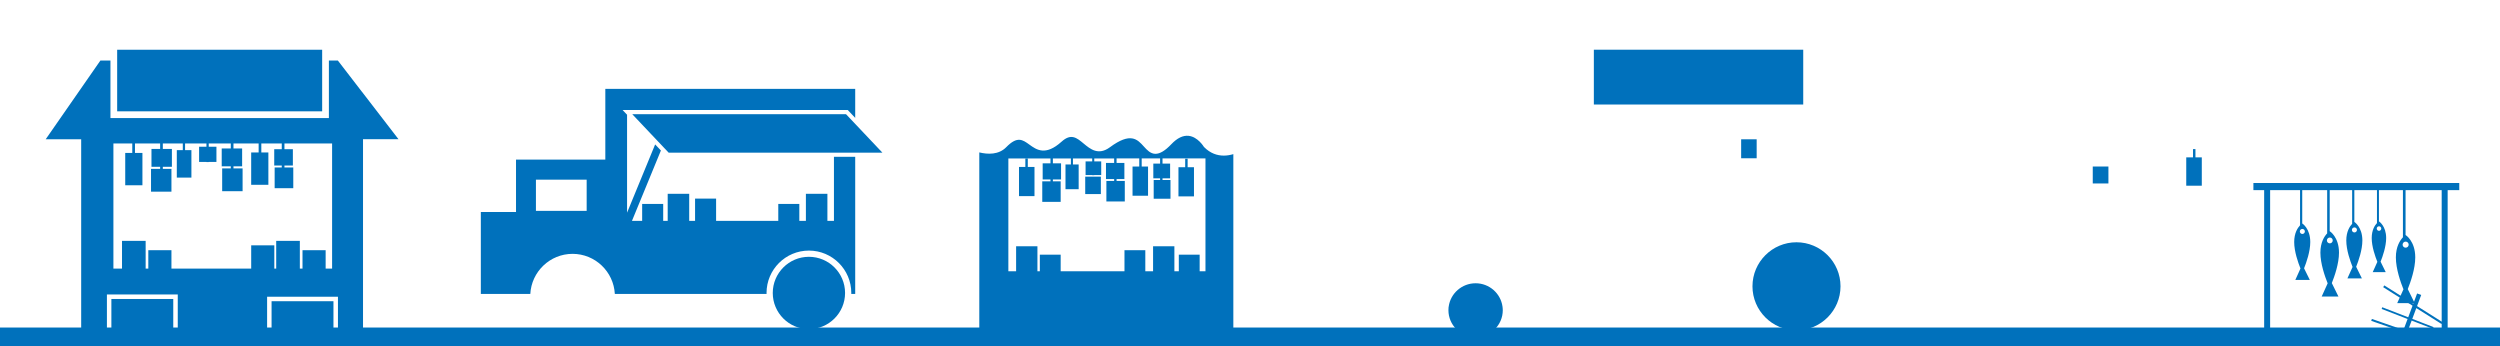 <svg xmlns="http://www.w3.org/2000/svg" height="108" width="780"><rect y="102.19" x="-2.333" height="13.812" width="850.83" fill="#0071BC"/><g fill="#0071BC"><rect y="15.519" x="36.557" height="19.214" width="63.958"/><rect y="93.282" x="34.751" height="11.963" width="19.306"/><rect y="93.98" x="84.731" height="11.963" width="19.307"/><path d="m113.26 29.074v-.113h-.089l-7.761-10.077h-2.796v17.948h-68.152v-17.948h-3.136l-17.065 24.56h11.067v62.303h8.029v-13.868h22.105v13.864h27.875v-13.168h22.104v13.165h7.821v-62.307h11.067l-11.07-14.369zm-9.64 54.739h-2.02v-5.746h-7.216v5.746h-.833v-8.653h-7.376v8.653h-.588v-7.275h-7.215v7.275h-24.882v-5.746h-7.216v5.746h-.832v-8.653h-7.376v8.653h-2.684v-39.047h5.888v2.947h-2.199v10.097h5.365v-10.097h-2.326v-2.947h7.852v1.698h-2.703v5.583h2.703v.641h-2.843v7.109h6.371v-7.109h-2.69v-.641h2.831v-5.583h-2.831v-1.698h6.233v2.077h-1.869v8.571h4.557v-8.571h-1.976v-2.077h6.668v1.015h-2.294v4.741h2.294v.046h.711v-.046h2.404v-4.741h-2.404v-1.015h6.883v1.555h-2.832v5.583h2.832v.641h-2.688v7.11h6.371v-7.11h-2.844v-.641h2.702v-5.583h-2.702v-1.555h7.852v2.804h-2.326v10.097h5.364v-10.097h-2.2v-2.804h6.375v1.793h-2.348v5.095h2.348v.585h-2.218v6.488h5.813v-6.487h-2.757v-.585h2.629v-5.095h-2.629v-1.793h14.868v39.048z"/></g><g fill="#0071BC"><polygon points="686.96 49.099 684.98 49.099 684.98 46.519 684.22 46.519 684.22 49.099 682.11 49.099 682.11 57.94 686.96 57.94"/><rect y="51.953" x="652.94" height="5.287" width="4.887"/><path d="m703.06 57.096v2.229h3.356v44.382h1.862v-44.384h9.336v10.984c-.745.785-1.826 2.401-1.826 5.199 0 2.975 1.225 6.444 1.961 8.263l-1.609 3.565h4.517l-1.789-3.628c.741-1.838 1.934-5.261 1.934-8.198 0-4.251-2.506-5.792-2.506-5.792v-10.393h7.779v13.487c-.86.908-2.114 2.78-2.114 6.019 0 3.442 1.415 7.457 2.27 9.565l-1.866 4.126h5.229l-2.07-4.198c.855-2.128 2.241-6.091 2.241-9.491 0-4.921-2.899-6.706-2.899-6.706v-12.801h7.002v10.508c-.743.785-1.826 2.403-1.826 5.2 0 2.974 1.225 6.441 1.962 8.262l-1.61 3.564h4.514l-1.788-3.626c.74-1.838 1.936-5.261 1.936-8.198 0-4.252-2.505-5.793-2.505-5.793v-9.916h7.059v10.277c-.668.704-1.639 2.158-1.639 4.671 0 2.672 1.1 5.791 1.761 7.427l-1.447 3.205h4.061l-1.606-3.262c.666-1.651 1.739-4.729 1.739-7.368 0-3.822-2.253-5.206-2.253-5.206v-9.742h7.485v14.71c-.896.945-2.202 2.896-2.202 6.268 0 3.587 1.478 7.77 2.367 9.964l-1.945 4.301h5.448l-2.159-4.376c.894-2.214 2.336-6.344 2.336-9.889 0-5.127-3.023-6.986-3.023-6.986v-13.996h11.268v44.381h1.863v-44.384h3.622v-2.23h-64.22zm15.27 14.331c.435 0 .789.351.789.786 0 .433-.353.786-.789.786-.434 0-.784-.352-.784-.786-.01-.434.34-.786.78-.786zm8.57 2.68c.503 0 .911.407.911.91 0 .504-.408.91-.911.91s-.911-.406-.911-.91c0-.502.41-.91.91-.91zm7.68-3.155c.433 0 .787.352.787.785 0 .435-.353.787-.787.787s-.786-.352-.786-.787c0-.433.35-.785.79-.785zm7.67-.348c.389 0 .706.316.706.708 0 .387-.315.707-.706.707-.389 0-.707-.316-.707-.707s.32-.708.71-.708zm8.31 4.778c.523 0 .95.425.95.948 0 .522-.425.948-.95.948s-.948-.426-.948-.948c.01-.525.43-.948.95-.948zm705.56 40.166l2.488 2.402 2.076-2.402h.87l3.217 2.741 1.967-2.741h.568l-.4-.235.14-.192h-.466l-52.52-30.781h6.071v-4.175h-22.174v4.175h5.553l-51.344 31.208h1.142l2.734 2.642 2.284-2.642h.384l3.497 2.979 2.139-2.979h.123l3.143 3.035 2.62-3.035h.674l1.64 1.396 1.002-1.396h1.694l-2.449 3.414-2.438-2.077v62.205h79.463v-63.43l2.894 2.465 1.849-2.577h1.58zm-15 40.465h-1.825v-5.031h-6.521v5.031h-.749v-7.577h-6.667v7.577h-.53v-6.37h-6.521v6.37h-22.486v-5.031h-6.52v5.031h-.752v-7.577h-6.667v7.577h-2.423v-34.196h5.321v2.581h-1.986v8.842h4.848v-8.842h-2.103v-2.581h7.097v1.486h-2.442v4.891h2.442v.561h-2.57v6.225h5.758v-6.225h-2.43v-.561h2.557v-4.891h-2.557v-1.486h5.634v1.818h-1.688v7.507h4.116v-7.507h-1.786v-1.818h6.025v.889h-2.075v4.151h2.075v.041h.643v-.041h2.171v-4.151h-2.173v-.889h6.219v1.361h-2.559v4.889h2.559v.562h-2.428v6.227h5.757v-6.227h-2.57v-.562h2.443v-4.889h-2.443v-1.361h7.098v2.455h-2.103v8.841h4.849v-8.841h-1.991v-2.455h5.763v1.57h-2.122v4.461h2.122v.512h-2.003v5.683h5.254v-5.683h-2.491v-.512h2.373v-4.461h-2.373v-1.57h13.437l-.02 34.196zm5.78-37.396l-2.981-2.881-2.316 3.226-3.767-3.21-2.474 2.864-2.73-2.637-2.142 2.982-3.768-3.21-2.474 2.864-2.98-2.881-2.317 3.226-3.767-3.209-2.473 2.864-2.983-2.88-2.315 3.226-3.768-3.21-2.474 2.864-2.479-2.393-1.964 2.738-3.767-3.209-2.475 2.864-2.981-2.88-2.316 3.225-3.768-3.21-2.473 2.864-3.177-3.069h1.98l1.106 1.068.922-1.068h3.524l1.639 1.397 1-1.397h3.349l1.103 1.068.923-1.068h3.525l1.639 1.397 1.003-1.397h2.489l1.106 1.068.921-1.068h3.525l1.639 1.396 1.003-1.396h3.346l1.105 1.068.921-1.068h3.524l1.64 1.397 1.001-1.397h3.346l1.105 1.068.922-1.068h3.525l1.637 1.397 1.003-1.397h2.921l1.104 1.068.922-1.068h3.525l1.638 1.397 1.001-1.397h3.349l1.104 1.068.922-1.068h1.851l-2.66 3.072z"/></g><g fill="#0071BC"><path d="m241.1 91.402c0 6.22 5.061 11.282 11.281 11.282s11.281-5.062 11.281-11.282c0-6.221-5.061-11.28-11.281-11.28s-11.28 5.064-11.28 11.284zm167.36 92.425c0 6.221 5.061 11.282 11.28 11.282 6.221 0 11.28-5.062 11.28-11.282s-5.06-11.28-11.28-11.28c-6.22-.003-11.28 5.057-11.28 11.277z"/><polygon points="208.62 47.631 275.31 47.631 263.95 35.622 197.26 35.622"/><path d="m150.02 66.139v25.578h15.435c.372-6.961 6.136-12.515 13.187-12.515 7.052 0 12.814 5.554 13.187 12.515h47.347l-.017-.312c0-7.291 5.932-13.223 13.223-13.223s13.224 5.932 13.224 13.223l-.017.312h1.236v-42.791h-6.634v19.988h-2.042v-8.448h-6.71v8.448h-2.051v-5.28h-6.564v5.28h-19.4v-6.947h-6.563v6.947h-1.829v-8.448h-6.712v8.448h-1.403v-5.28h-6.564v5.28h-3.181l9.03-21.954-1.797-1.898-8.76 21.294v-30.554l-1.395-1.474h70.257l2.318 2.45v-9.06h-77.964v22.07h-27.866v16.351h-11.01zm17.19-10.087h15.829v9.744h-15.829v-9.744z"/></g><g fill="#0071BC"><path d="m546.77 89.322c0 7.573 6.16 13.735 13.733 13.735 7.574 0 13.735-6.162 13.735-13.735s-6.161-13.733-13.735-13.733c-7.57-.003-13.73 6.157-13.73 13.73z"/><rect y="43.46" x="543.24" height="5.92" width="4.84"/><path d="m451.94 96.129c-.017.217-.032.435-.032.655 0 4.637 3.805 8.408 8.479 8.408 4.676 0 8.479-3.771 8.479-8.408 0-.221-.017-.438-.034-.655l-.053-.472c-.559-4.104-4.104-7.278-8.395-7.278-4.288 0-7.834 3.175-8.394 7.278-.04.159-.05.318-.07.474zm411.7 97.376c0 4.316 3.534 7.817 7.894 7.817 4.363 0 7.896-3.501 7.896-7.817 0-.592-.072-1.165-.198-1.719h22.311c.57-5.411 5.188-9.646 10.783-9.646 3.755 0 7.068 1.906 9.016 4.797v-11.283h-21.854v10.996h-12.025l-4.026-7.488-1.861 1.222 3.372 6.267h-6.625l4.917-18.405h6.731v-1.912h-10.17v.762l-.053-.019-1.049 3.929h-4.406v7.86h2.307l-1.986 7.44c-.946-.396-1.984-.614-3.075-.614-4.36.001-7.9 3.501-7.9 7.816zm483.16 11.782v76.591l-12.771 4.261c.328.777.555 1.603.692 2.46l16.158-5.39h57.182l-.021-.382c0-8.877 7.223-16.099 16.098-16.099 8.876 0 16.1 7.222 16.1 16.099l-.021.382h1.506v-77.922h-94.93zm81.82 23.191h-70.057v-21.829h70.057v21.829zm-73.33 28.43v-26.121h3.704v2.833h-1.967v9.9h4.8v-9.9h-2.084v-2.833h7.025v1.606h-2.353v4.997h2.353v.573h-2.466v6.362h5.2v-6.362h-1.986v-.573h2.101v-4.997h-2.101v-1.606h5.704v2.598h-1.967v9.901h4.799v-9.901h-2.082v-2.598h7.025v1.373h-2.418v5.477h2.418v.628h-2.544v6.972h5.7v-6.972h-2.407v-.628h2.531v-5.477h-2.531v-1.373h27.174v.995h-2.15v4.65h2.15v.044h.637v-.044h2.052v-4.65h-2.052v-.995h5.966v2.037h-1.767v8.405h4.076v-8.405h-1.672v-2.037h5.577v1.665h-2.533v5.475h2.533v.628h-2.407v6.972h5.698v-6.972h-2.542v-.628h2.417v-5.475h-2.417v-1.665h7.024v2.891h-2.082v9.898h4.798v-9.898h-1.966v-2.891h3.383v26.122h-78.341v-.001z"/><rect y="15.508" x="497.28" height="17.1" width="65.327"/></g><g fill="#0071BC"><polygon points="320.67 49.432 319.91 49.432 319.91 52.087 317.93 52.087 317.93 61.188 322.76 61.188 322.76 52.087 320.67 52.087"/><polygon points="372.52 52.173 370.54 52.173 370.54 49.518 369.78 49.518 369.78 52.173 367.68 52.173 367.68 61.273 372.52 61.273"/><rect y="55.11" x="338.59" height="5.441" width="4.877"/><path d="m375.67 45.883l-.094-.121c-.018-.031-1.864-3.065-4.707-3.382-1.761-.198-3.575.679-5.403 2.601-1.974 2.074-3.558 3.004-4.978 3.013-1.553-.02-2.608-1.184-3.628-2.31-2.016-2.225-4.104-4.525-10.578.263-3.595 2.658-6.13.549-8.167-1.147-2.199-1.831-3.937-3.279-6.905-.6-5.035 4.537-7.824 2.521-10.063.899-2.096-1.516-3.75-2.712-7.193.813-2.352 2.407-5.742 2.284-8.413 1.636v56.848h79.262v-56.31c-.916.273-1.924.462-2.983.462-2.01-.002-4.17-.667-6.15-2.669zm.44 38.743h-1.818v-5.177h-6.502v5.177h-1.382v-7.798h-6.649v7.798h-2.421v-6.557h-6.501v6.557h-19.907v-5.177h-6.503v5.177h-.749v-7.798h-6.65v7.798h-2.419v-35.195h13.142v1.531h-2.437v5.032h2.436v.577h-2.562v6.41h5.742v-6.41h-2.43v-.577h2.551v-5.032h-2.55v-1.531h5.618v1.873h-1.684v7.728h4.108v-7.728h-1.781v-1.873h6.01v.916h-2.069v4.274h2.069v.04h.642v-.04h2.165v-4.274h-2.165v-.916h6.204v1.402h-2.552v5.032h2.552v.579h-2.425v6.409h5.744v-6.409h-2.564v-.58h2.436v-5.032h-2.436v-1.402h7.078v2.53h-2.097v9.099h4.836v-9.099h-1.982v-2.53h5.745v1.616h-2.117v4.594h2.117v.526h-2.001v5.848h5.241v-5.848h-2.486v-.526h2.37v-4.594h-2.37v-1.616h13.401v35.196zm379.16 22.569s-3.399 2.48-6.329 2.178l2.012-5.391 8.453 2.946.208-.595-8.439-2.941 1.259-3.377 6.663 2.578.171-.54-6.636-2.568 1.255-3.361 7.872 4.964.347-.553-7.986-5.038 1.292-3.464-1.275-.476-1.193 3.198-9.046-5.707-.349.553 9.162 5.78-1.348 3.613-8.109-3.137-.172.54 8.082 3.127-1.274 3.42-9.865-3.438-.209.595 9.853 3.435-2.042 5.476c-.275-.132-.542-.298-.79-.51-4.063-3.485-5.324-3.405-9.256 0-5.501 4.76-6.648-5.588-14.059-.166-.199.146-.393.278-.581.401.166.338.294.688.366 1.056.059.3.128.614.201.94.493 2.213 1.108 4.969-.66 7.667-2.003 3.066-6.664 5.277-14.242 6.758-3.075.601-5.797.906-8.086.906-9.622 0-10.551-5.289-11.167-8.79l-.149-.817c-.721-3.694 3.475-7.681 10.073-10.087-1.402-.681-2.944-.746-5.001 1.127-4.792 4.361-8.651-.3-8.651-.3l-7.96 22.87.1.051.327-.607c.073.039 7.394 3.912 11.07.146 4.205-4.303 6.664-2.523 8.835-.954 2.256 1.631 4.205 3.039 8.479-.814 3.783-3.409 6.429-1.206 8.559.566 2.045 1.702 3.812 3.173 6.613 1.102 7.391-5.466 10.208-2.363 12.263-.095.913 1.01 1.706 1.883 2.708 1.896h.021c1.03 0 2.347-.857 4.028-2.621 2.12-2.225 4.287-3.23 6.463-2.984 3.237.366 5.273 3.399 5.601 3.919 5.076 5.049 11.433.113 11.702-.101l.127.161-9.24-22.537zm323.49 30.124c2.031 0 4.392-.25 6.82-.725 7.152-1.398 10.727-3.841 10.557-4.704-.087-.446-1.419-1.108-4.733-1.108-2.031 0-4.389.251-6.819.726-7.153 1.399-10.727 3.842-10.558 4.705.08.444 1.41 1.106 4.73 1.106zm314.33 31.588l.152.841c.607 3.451 1.362 7.746 9.926 7.746 2.208 0 4.85-.297 7.846-.882 7.125-1.393 11.643-3.484 13.427-6.213 1.476-2.253.949-4.618.484-6.702l-.209-.972c-.531-2.719-4.875-4.548-10.807-4.548-2.058 0-4.203.216-6.373.64-8.58 1.676-15.19 6.296-14.45 10.09zm14.74-8.514c2.509-.49 4.95-.749 7.062-.749 2.533 0 5.626.369 5.971 2.128.485 2.481-5.444 4.99-11.555 6.184-2.507.49-4.95.749-7.061.749-2.535 0-5.628-.37-5.973-2.127-.48-2.482 5.45-4.99 11.56-6.185z"/></g></svg>